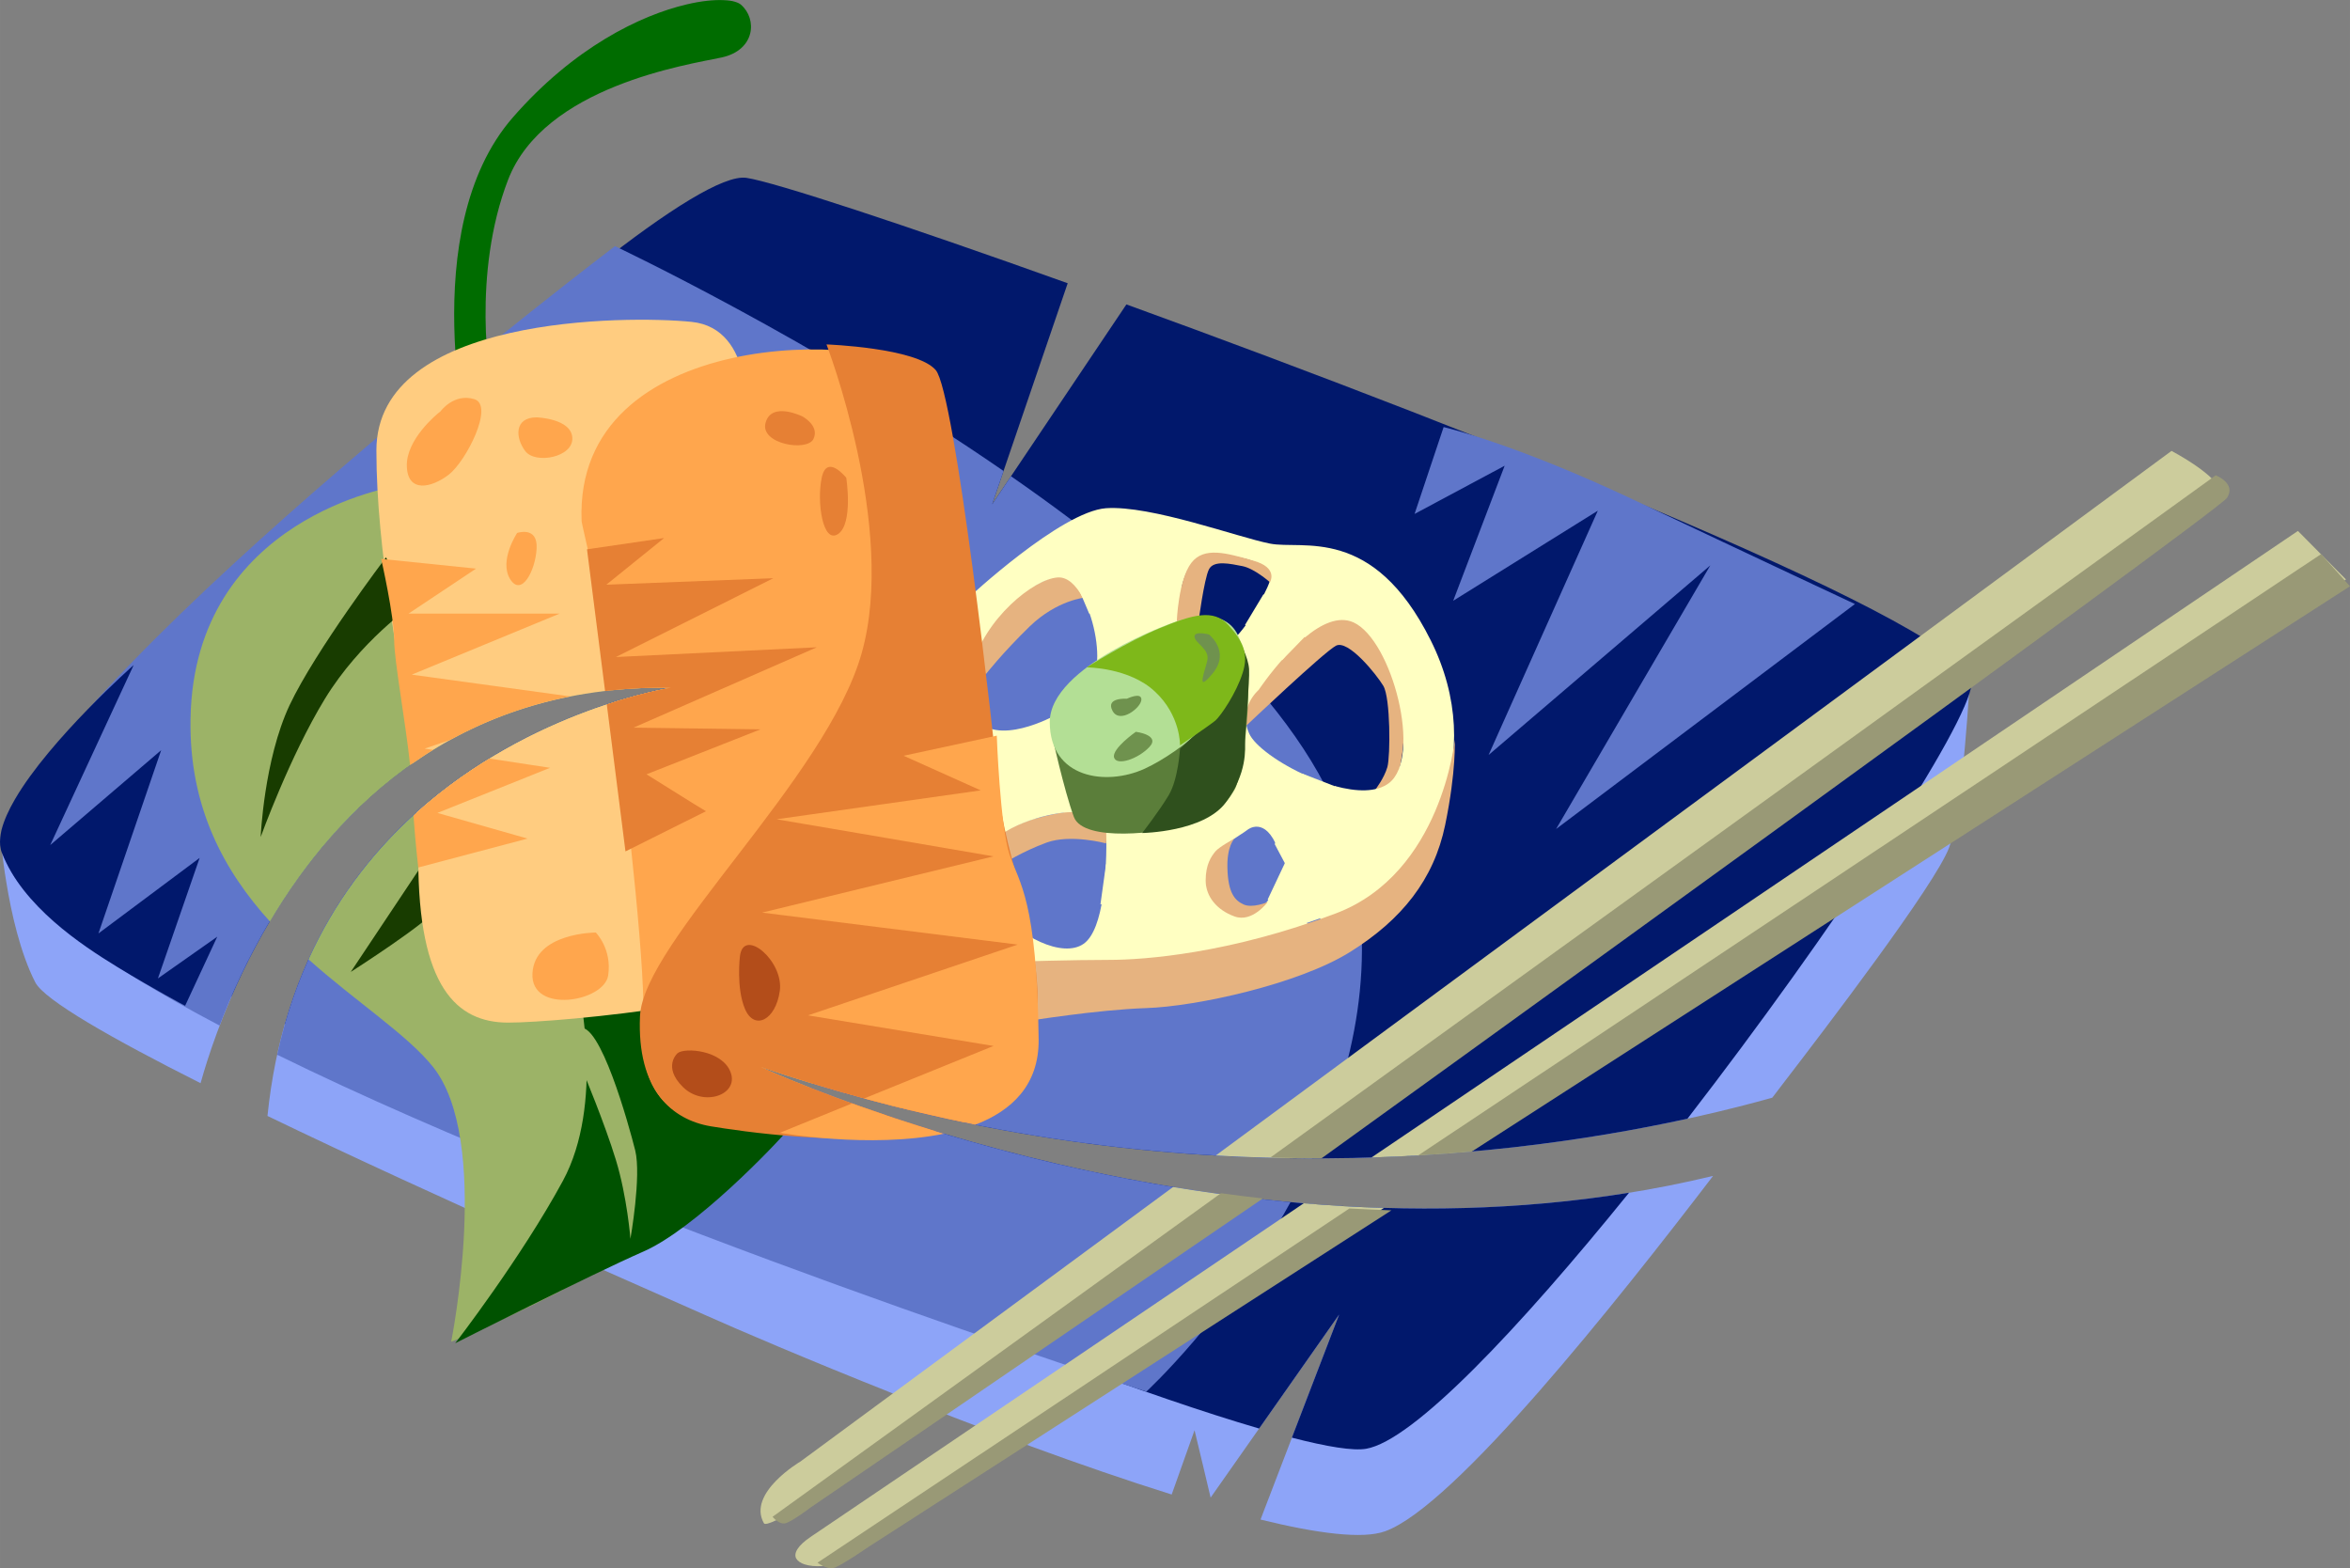 <?xml version="1.0" encoding="UTF-8"?>
<!DOCTYPE svg PUBLIC "-//W3C//DTD SVG 1.1//EN" "http://www.w3.org/Graphics/SVG/1.1/DTD/svg11.dtd">
<!-- Creator: CorelDRAW -->
<svg xmlns="http://www.w3.org/2000/svg" xml:space="preserve" width="152.09mm" height="101.489mm" version="1.1" style="shape-rendering:geometricPrecision; text-rendering:geometricPrecision; image-rendering:optimizeQuality; fill-rule:evenodd; clip-rule:evenodd"
viewBox="0 0 15209 10149"
 xmlns:xlink="http://www.w3.org/1999/xlink">
 <rect x="0" y="0" width="15209" height="10149" fill="#808080" stroke="none"/>
 <defs>
  <style type="text/css">
   <![CDATA[
    .fil18 {fill:#999976;fill-rule:nonzero}
    .fil17 {fill:#CCCC9C;fill-rule:nonzero}
    .fil8 {fill:#FFFFC2;fill-rule:nonzero}
    .fil7 {fill:#E6B380;fill-rule:nonzero}
    .fil9 {fill:#FFCC80;fill-rule:nonzero}
    .fil15 {fill:#FFA64D;fill-rule:nonzero}
    .fil19 {fill:#B34D1A;fill-rule:nonzero}
    .fil16 {fill:#E68034;fill-rule:nonzero}
    .fil3 {fill:#9CB367;fill-rule:nonzero}
    .fil11 {fill:#B3DF95;fill-rule:nonzero}
    .fil14 {fill:#7EB81A;fill-rule:nonzero}
    .fil12 {fill:#6F924E;fill-rule:nonzero}
    .fil10 {fill:#5B7E3A;fill-rule:nonzero}
    .fil13 {fill:#2F501D;fill-rule:nonzero}
    .fil5 {fill:#183C00;fill-rule:nonzero}
    .fil0 {fill:#8DA4F8;fill-rule:nonzero}
    .fil2 {fill:#5F76CA;fill-rule:nonzero}
    .fil1 {fill:#01186C;fill-rule:nonzero}
    .fil6 {fill:#006C00;fill-rule:nonzero}
    .fil4 {fill:#005200;fill-rule:nonzero}
   ]]>
  </style>
 </defs>
 <g id="Layer_x0020_1">
  <g id="vc107776.ai">
   <g>
    <path class="fil0" d="M4 5419c0,0 943,-77 2315,-190 -647,625 -929,1451 -1021,1781 -576,-290 -1011,-538 -1070,-653 -97,-190 -155,-449 -187,-647 -28,-167 -37,-291 -37,-291z"/>
    <path class="fil0" d="M1731 7222c99,-974 545,-1614 1040,-2030 3749,-308 9979,-819 9979,-819 0,0 -45,872 -135,1111 -89,240 -806,1178 -1074,1527 -18,23 -42,54 -71,93 -1118,312 -3650,787 -6547,-199 0,0 3099,1446 6164,705 -624,816 -1674,2139 -2123,2300 -144,52 -437,15 -806,-76 156,-408 509,-1327 509,-1327l-832 1185c0,0 -103,-435 -104,-436 0,0 0,0 0,0 0,0 0,0 0,0 0,0 -82,231 -148,416 -1157,-362 -2632,-988 -3009,-1157 -343,-154 -1727,-754 -2843,-1293z"/>
    <path class="fil1" d="M194 5533c-22,-523 4055,-4469 4637,-4382 181,27 1015,301 2079,682 -152,444 -489,1431 -489,1431 0,0 614,-915 869,-1294 2347,852 5500,2109 5471,2452 -24,276 -903,1605 -1840,2818 -1283,280 -3506,514 -5998,-335 0,0 2743,1280 5620,814 -713,881 -1396,1605 -1702,1657 -83,14 -249,-12 -480,-72 151,-392 306,-797 306,-797 0,0 -282,402 -518,738 -1394,-407 -4413,-1659 -6305,-2619 535,-1877 2496,-2176 2496,-2176 -1680,-28 -2489,1187 -2841,1997 -780,-412 -1298,-751 -1305,-914z"/>
    <path class="fil2" d="M3980 1593c0,0 1278,602 2515,1455 -45,131 -74,216 -74,216 0,0 48,-71 122,-182 1003,697 1967,1557 2186,2392 194,736 33,1440 -234,2022 -1056,-1 -2278,-150 -3572,-591 0,0 1492,696 3429,875 -406,741 -933,1226 -933,1226 0,0 -3435,-1104 -5625,-2180 447,-2056 2546,-2376 2546,-2376 -1818,-30 -2616,1394 -2919,2187 -757,-398 -1302,-784 -1392,-1098 -20,-69 -18,-135 8,-196 493,-1134 3943,-3750 3943,-3750z"/>
    <path class="fil3" d="M2564 3147c0,0 2425,-476 3114,751 534,950 127,2276 -414,3117 -113,-35 -227,-71 -341,-110 0,0 115,54 324,136 -153,233 -316,428 -472,564 -713,627 -1855,1078 -1855,1078 0,0 262,-1303 -118,-1779 -167,-208 -493,-417 -805,-695 681,-1504 2343,-1758 2344,-1758 0,0 0,0 0,0 0,0 0,0 0,0 -1367,-23 -2158,777 -2594,1513 -294,-324 -525,-739 -514,-1314 23,-1303 1331,-1503 1331,-1503z"/>
    <path class="fil4" d="M2946 8693c0,0 426,-551 697,-1051 270,-499 104,-1227 104,-1227 0,0 0,0 0,0 0,0 0,0 0,0 0,0 977,-21 1185,167 68,122 135,248 203,371l-221 -74 24 78c0,0 195,80 222,91 12,103 0,192 -40,241 -104,125 -624,666 -957,811 -333,146 -1217,593 -1217,593z"/>
    <path class="fil5" d="M2852 5417l-582 873c0,0 520,-332 561,-416 42,-83 21,-457 21,-457z"/>
    <path class="fil6" d="M3039 2919c0,0 -357,-1429 280,-2159 395,-453 826,-661 1123,-731 96,-23 179,-31 241,-28 28,1 53,4 72,10 17,5 31,11 40,19 108,93 93,295 -125,342 -217,46 -1149,186 -1382,792 -233,605 -124,1305 -93,1382 31,78 -156,373 -156,373z"/>
    <path class="fil7" d="M7023 3867c0,0 -182,16 -359,187 -177,172 -286,312 -286,312l-36 -208c0,0 67,-208 270,-322 203,-115 245,-125 312,-94 68,31 104,124 99,125z"/>
    <path class="fil7" d="M8063 4699c0,0 505,-479 583,-520 78,-42 260,182 307,260 46,78 46,452 26,525 -21,73 -78,146 -78,146 0,0 103,-5 140,-83 36,-78 67,-364 31,-489 -36,-125 -140,-567 -411,-541 -270,26 -593,510 -603,536 -10,25 5,166 5,166z"/>
    <path class="fil8" d="M6440 5862c152,201 438,341 573,246 67,-47 104,-168 124,-301 147,-19 459,-59 684,-83 10,35 31,73 65,114 130,154 270,81 346,-49 83,60 176,140 251,208 -645,227 -1804,403 -1949,205 -34,-47 -65,-171 -94,-340z"/>
    <path class="fil7" d="M6487 5593c0,0 130,-83 286,-140 156,-57 385,5 385,5 0,0 16,-119 16,-140 0,-21 -73,-73 -166,-73 -94,0 -229,31 -323,57 -94,26 -203,89 -203,89l5 202z"/>
    <path class="fil8" d="M6264 3872c0,0 603,-562 894,-583 292,-20 853,188 1061,229 208,42 666,-124 1040,625 375,748 0,1477 -520,1747 -50,26 -109,52 -175,77 -104,-110 -226,-263 -189,-337 37,-73 180,-293 264,-543 139,38 270,42 350,-19 218,-166 21,-925 -229,-1040 -97,-44 -211,11 -314,97 -86,-119 -180,-211 -272,-265 22,-43 38,-79 45,-102 31,-94 -145,-167 -385,-167 -115,0 -167,113 -191,231 -214,12 -465,31 -636,44 -43,-79 -98,-133 -161,-129 -155,9 -476,268 -556,583 -17,-265 -26,-448 -26,-448z"/>
    <path class="fil8" d="M8317 4249c-100,109 -171,216 -171,216 0,0 -135,114 -62,281 35,81 198,198 381,278 -32,204 -91,402 -190,482 -1,-4 -2,-8 -4,-11 -83,-219 -197,-125 -197,-125 -49,39 -203,114 -249,232 -229,26 -494,46 -672,57 13,-170 5,-320 5,-320 0,0 -93,-83 -229,-83 -103,0 -421,67 -540,230 -31,-270 -57,-575 -77,-847 128,205 514,-8 514,-8 0,0 166,-104 249,-249 48,-84 27,-290 -36,-446 159,-27 404,-63 596,-62 -15,108 -9,206 -9,206 0,0 105,156 250,125 64,-14 131,-83 190,-164 86,63 176,137 251,208z"/>
    <path class="fil7" d="M6649 6608c0,0 447,-73 769,-84 323,-10 988,-155 1321,-364 333,-208 541,-468 614,-821 73,-354 62,-552 62,-552 0,0 -83,864 -769,1124 -687,260 -1238,301 -1467,301 -229,0 -603,11 -603,11l73 385z"/>
    <path class="fil9" d="M4829 2728c0,0 395,3203 374,3474 -21,270 -1581,416 -1914,416 -333,0 -582,-229 -582,-1061 0,-98 -4,-198 -11,-299 746,-670 1644,-807 1645,-807 0,0 0,0 0,0 0,0 0,0 0,0 -698,-11 -1247,192 -1674,491 -75,-663 -231,-1363 -231,-2027 0,-874 1623,-874 2039,-832 416,42 354,645 354,645z"/>
    <path class="fil10" d="M6805 4746c0,0 83,374 145,541 63,166 562,104 728,52 167,-52 239,-104 312,-229 73,-125 146,-957 21,-895 -125,63 -1206,531 -1206,531z"/>
    <polygon class="fil8" points="6987,3825 7049,3971 7632,3924 7653,3805 "/>
    <path class="fil8" d="M8058 4044l119 -198c0,0 100,52 146,78 47,26 146,172 146,172l-172 177 -239 -229z"/>
    <polygon class="fil8" points="8427,5006 8682,5105 8380,5708 8250,5463 "/>
    <polygon class="fil8" points="8204,5822 8339,5536 8578,5931 8427,5984 "/>
    <path class="fil8" d="M7824 5593c0,0 -16,89 -16,131 0,41 -686,129 -686,129l36 -260 666 0z"/>
    <path class="fil7" d="M7990 5427c0,0 -52,47 -46,198 5,151 46,202 104,228 57,27 156,-15 156,-15 0,0 -99,135 -214,93 -114,-41 -187,-129 -187,-233 0,-105 37,-156 63,-188 26,-31 124,-83 124,-83z"/>
    <path class="fil7" d="M7756 4028c0,0 37,-281 68,-343 31,-62 140,-36 218,-21 78,16 177,104 177,104 0,0 58,-94 -109,-140 -166,-47 -317,-94 -400,15 -84,109 -94,380 -94,380l140 5z"/>
    <path class="fil11" d="M7595 4028c0,0 -801,281 -801,645 0,364 364,416 614,302 249,-115 582,-406 624,-614 42,-208 -31,-475 -437,-333z"/>
    <path class="fil5" d="M2498 3607c0,0 -457,603 -624,957 -166,354 -187,853 -187,853 0,0 187,-520 416,-895 229,-374 562,-603 562,-603l-167 -312z"/>
    <path class="fil12" d="M7351 4736c0,0 -156,109 -141,166 16,57 156,10 229,-68 73,-78 -88,-98 -88,-98z"/>
    <path class="fil12" d="M7293 4522c0,0 -140,-10 -93,78 47,89 187,-21 187,-73 0,-51 -94,-5 -94,-5z"/>
    <path class="fil13" d="M7637 4845c0,0 -11,197 -73,301 -62,104 -172,245 -172,245 0,0 401,-6 541,-198 141,-193 125,-343 125,-406 0,-62 31,-379 26,-457 -5,-78 -62,-177 -62,-177 0,0 52,223 -94,395 -146,172 -291,297 -291,297z"/>
    <path class="fil14" d="M7637 4824c0,0 5,-193 -162,-348 -166,-157 -442,-157 -442,-157 0,0 260,-166 474,-254 213,-89 348,-125 442,-21 93,104 135,182 93,312 -41,130 -140,275 -176,307 -37,31 -229,161 -229,161z"/>
    <path class="fil12" d="M7824 4106c0,0 140,109 26,250 -115,140 -52,-11 -36,-83 15,-73 -79,-110 -83,-151 -6,-42 93,-16 93,-16z"/>
    <path class="fil2" d="M9343 2764l-188 562 583 -312 -333 874 936 -583 -707 1581 1435 -1227 -998 1706 1934 -1456c0,0 -624,-292 -1414,-666 -791,-375 -1248,-479 -1248,-479z"/>
    <path class="fil1" d="M865 4304c0,0 -542,480 -768,868 -41,70 -71,137 -87,198 -8,36 -12,70 -9,101 2,18 5,34 12,50 135,343 509,592 748,738 240,146 437,250 437,250l208 -447 -384 270 270 -780 -655 489 406 -1186 -718 614 540 -1165z"/>
    <path class="fil3" d="M3778 6946c0,0 135,322 208,561 73,239 94,510 94,510 0,0 72,-406 31,-572 -42,-167 -229,-843 -364,-791 -136,52 31,292 31,292z"/>
    <path class="fil15" d="M2676 5277c159,-146 327,-268 491,-368 198,30 393,60 393,60l-729 292 583 166 -707 187c0,0 -18,-151 -31,-337z"/>
    <path class="fil15" d="M2467 3617c0,0 614,63 614,63 0,0 0,0 0,0 0,0 0,0 0,0 0,0 -437,291 -437,291l978 0 -957 395c0,0 841,116 1025,141 -290,57 -547,156 -776,281 -99,34 -166,57 -166,57 0,0 21,3 55,8 -51,31 -101,65 -149,98 -29,-277 -103,-677 -103,-808 0,-156 -84,-526 -84,-526z"/>
    <path class="fil15" d="M3764 3370c-49,-1252 1900,-1239 2230,-944 329,295 265,2336 455,3025 189,690 188,1317 23,1505 -80,91 -305,171 -576,231 -318,-77 -643,-170 -973,-282 0,0 304,142 817,314 -250,47 -519,77 -741,87 -521,22 -872,-103 -837,-673 20,-318 -88,-1283 -188,-2090 222,-70 367,-92 367,-92 0,0 0,0 0,0 0,0 0,0 0,0 -131,-2 -256,3 -376,15 -76,-608 -200,-1061 -201,-1096z"/>
    <path class="fil16" d="M4490 5202l79 48 -521 260c0,0 -60,-471 -121,-952 248,-82 414,-107 414,-107 0,0 0,0 0,0 0,0 0,0 0,0 -148,-3 -290,5 -425,21 -60,-468 -117,-917 -117,-917l499 -73 -374 302c0,0 1081,-42 1081,-42 0,0 0,0 0,0 0,0 0,0 0,0 0,0 -1019,510 -1019,510 0,0 1299,-63 1300,-63 0,0 0,0 0,0 0,0 0,0 0,0 -1,1 -1185,520 -1186,520 0,0 0,0 0,0 0,0 0,0 0,0 1,0 821,11 822,11 0,0 0,0 0,0 0,0 0,0 0,0 -1,0 -738,291 -738,291l306 191z"/>
    <path class="fil16" d="M5349 2229c0,0 582,21 707,166 125,146 374,2351 416,2787 41,438 437,1259 125,1816 -70,124 -196,210 -353,267 -429,-89 -871,-207 -1321,-360 0,0 430,200 1128,414 -543,114 -1279,-2 -1451,-30 -250,-42 -479,-234 -458,-713 21,-478 1207,-1539 1435,-2350 229,-812 -228,-1997 -228,-1997z"/>
    <path class="fil15" d="M6451 4761c0,0 21,583 83,770 63,187 177,291 188,1196 3,294 -173,461 -411,552 -236,-48 -476,-104 -719,-170 387,-157 838,-340 838,-340 0,0 -1200,-198 -1201,-198 0,0 0,0 0,0 0,0 0,0 0,0 1,0 1357,-458 1357,-458l-1654 -207c0,0 1497,-364 1498,-364 0,0 0,0 0,0 0,0 0,0 0,0 -1,-1 -1404,-240 -1404,-240l1321 -187 -499 -224 603 -130z"/>
    <path class="fil15" d="M5514 7141c168,60 368,127 595,196 -479,98 -1062,-6 -1062,-6 0,0 211,-86 467,-190z"/>
    <path class="fil17" d="M8490 7496c-202,0 -410,-6 -622,-18 2611,-1925 6186,-4560 6186,-4560 0,0 322,169 314,273 -4,61 -3208,2412 -5878,4305z"/>
    <path class="fil17" d="M5181 9458c0,0 1041,-767 2411,-1776 172,28 349,53 531,74 -1721,1215 -3136,2177 -3179,2102 -111,-196 237,-400 237,-400z"/>
    <path class="fil17" d="M9518 7453c-205,18 -419,31 -642,38 2727,-1844 5996,-4055 5996,-4055l311 314c0,0 -2981,1956 -5665,3703z"/>
    <path class="fil17" d="M5251 9943c0,0 1430,-967 3187,-2156 170,15 343,25 519,30 -1930,1255 -3577,2314 -3636,2318 -43,3 -83,-1 -114,-11 -25,-8 -44,-21 -54,-38 -17,-32 5,-81 98,-143z"/>
    <path class="fil18" d="M8553 7496c-109,0 -219,-1 -331,-5 2700,-1948 6118,-4415 6118,-4415 0,0 135,52 73,146 -62,94 -5846,4264 -5846,4264 0,0 -5,4 -14,10z"/>
    <path class="fil18" d="M5000 9816c0,0 1285,-927 2902,-2094 89,12 180,24 271,34 -880,601 -2924,1998 -2924,1998 0,0 -124,94 -166,104 -42,10 -83,-42 -83,-42z"/>
    <path class="fil18" d="M9526 7452c-113,10 -229,19 -347,25 2716,-1809 5843,-3891 5843,-3891l187 208c0,0 -3024,1946 -5683,3658z"/>
    <path class="fil18" d="M5291 10113c0,0 1565,-1042 3442,-2292 90,4 181,9 272,12 -1845,1187 -3381,2176 -3381,2176 0,0 -166,114 -219,135 -8,3 -17,5 -26,5 -10,0 -20,-2 -29,-5 -33,-10 -59,-31 -59,-31z"/>
    <path class="fil15" d="M2851 2662c-27,20 -225,185 -218,357 6,172 159,139 271,53 112,-86 298,-450 165,-489 -132,-40 -218,79 -218,79z"/>
    <path class="fil15" d="M3473 2701c-146,0 -139,133 -73,219 66,86 311,39 304,-86 -6,-126 -231,-133 -231,-133z"/>
    <path class="fil15" d="M3347 3449c0,0 -119,178 -46,298 73,119 165,-53 172,-199 7,-145 -126,-99 -126,-99z"/>
    <path class="fil16" d="M5477 3092c0,0 -126,-159 -159,0 -33,158 7,430 106,364 99,-67 53,-364 53,-364z"/>
    <path class="fil16" d="M5193 2695c0,0 -199,-99 -238,40 -40,139 271,191 310,105 40,-86 -72,-145 -72,-145z"/>
    <path class="fil19" d="M4789 6187c0,0 -26,206 33,344 60,139 198,73 225,-119 26,-192 -234,-413 -258,-225z"/>
    <path class="fil19" d="M4385 6816c0,0 -99,86 34,218 132,132 363,53 310,-93 -52,-145 -298,-164 -344,-125z"/>
    <path class="fil15" d="M3856 6035c0,0 -397,0 -410,265 -13,264 463,185 490,13 26,-172 -80,-278 -80,-278z"/>
   </g>
  </g>
 </g>
</svg>

